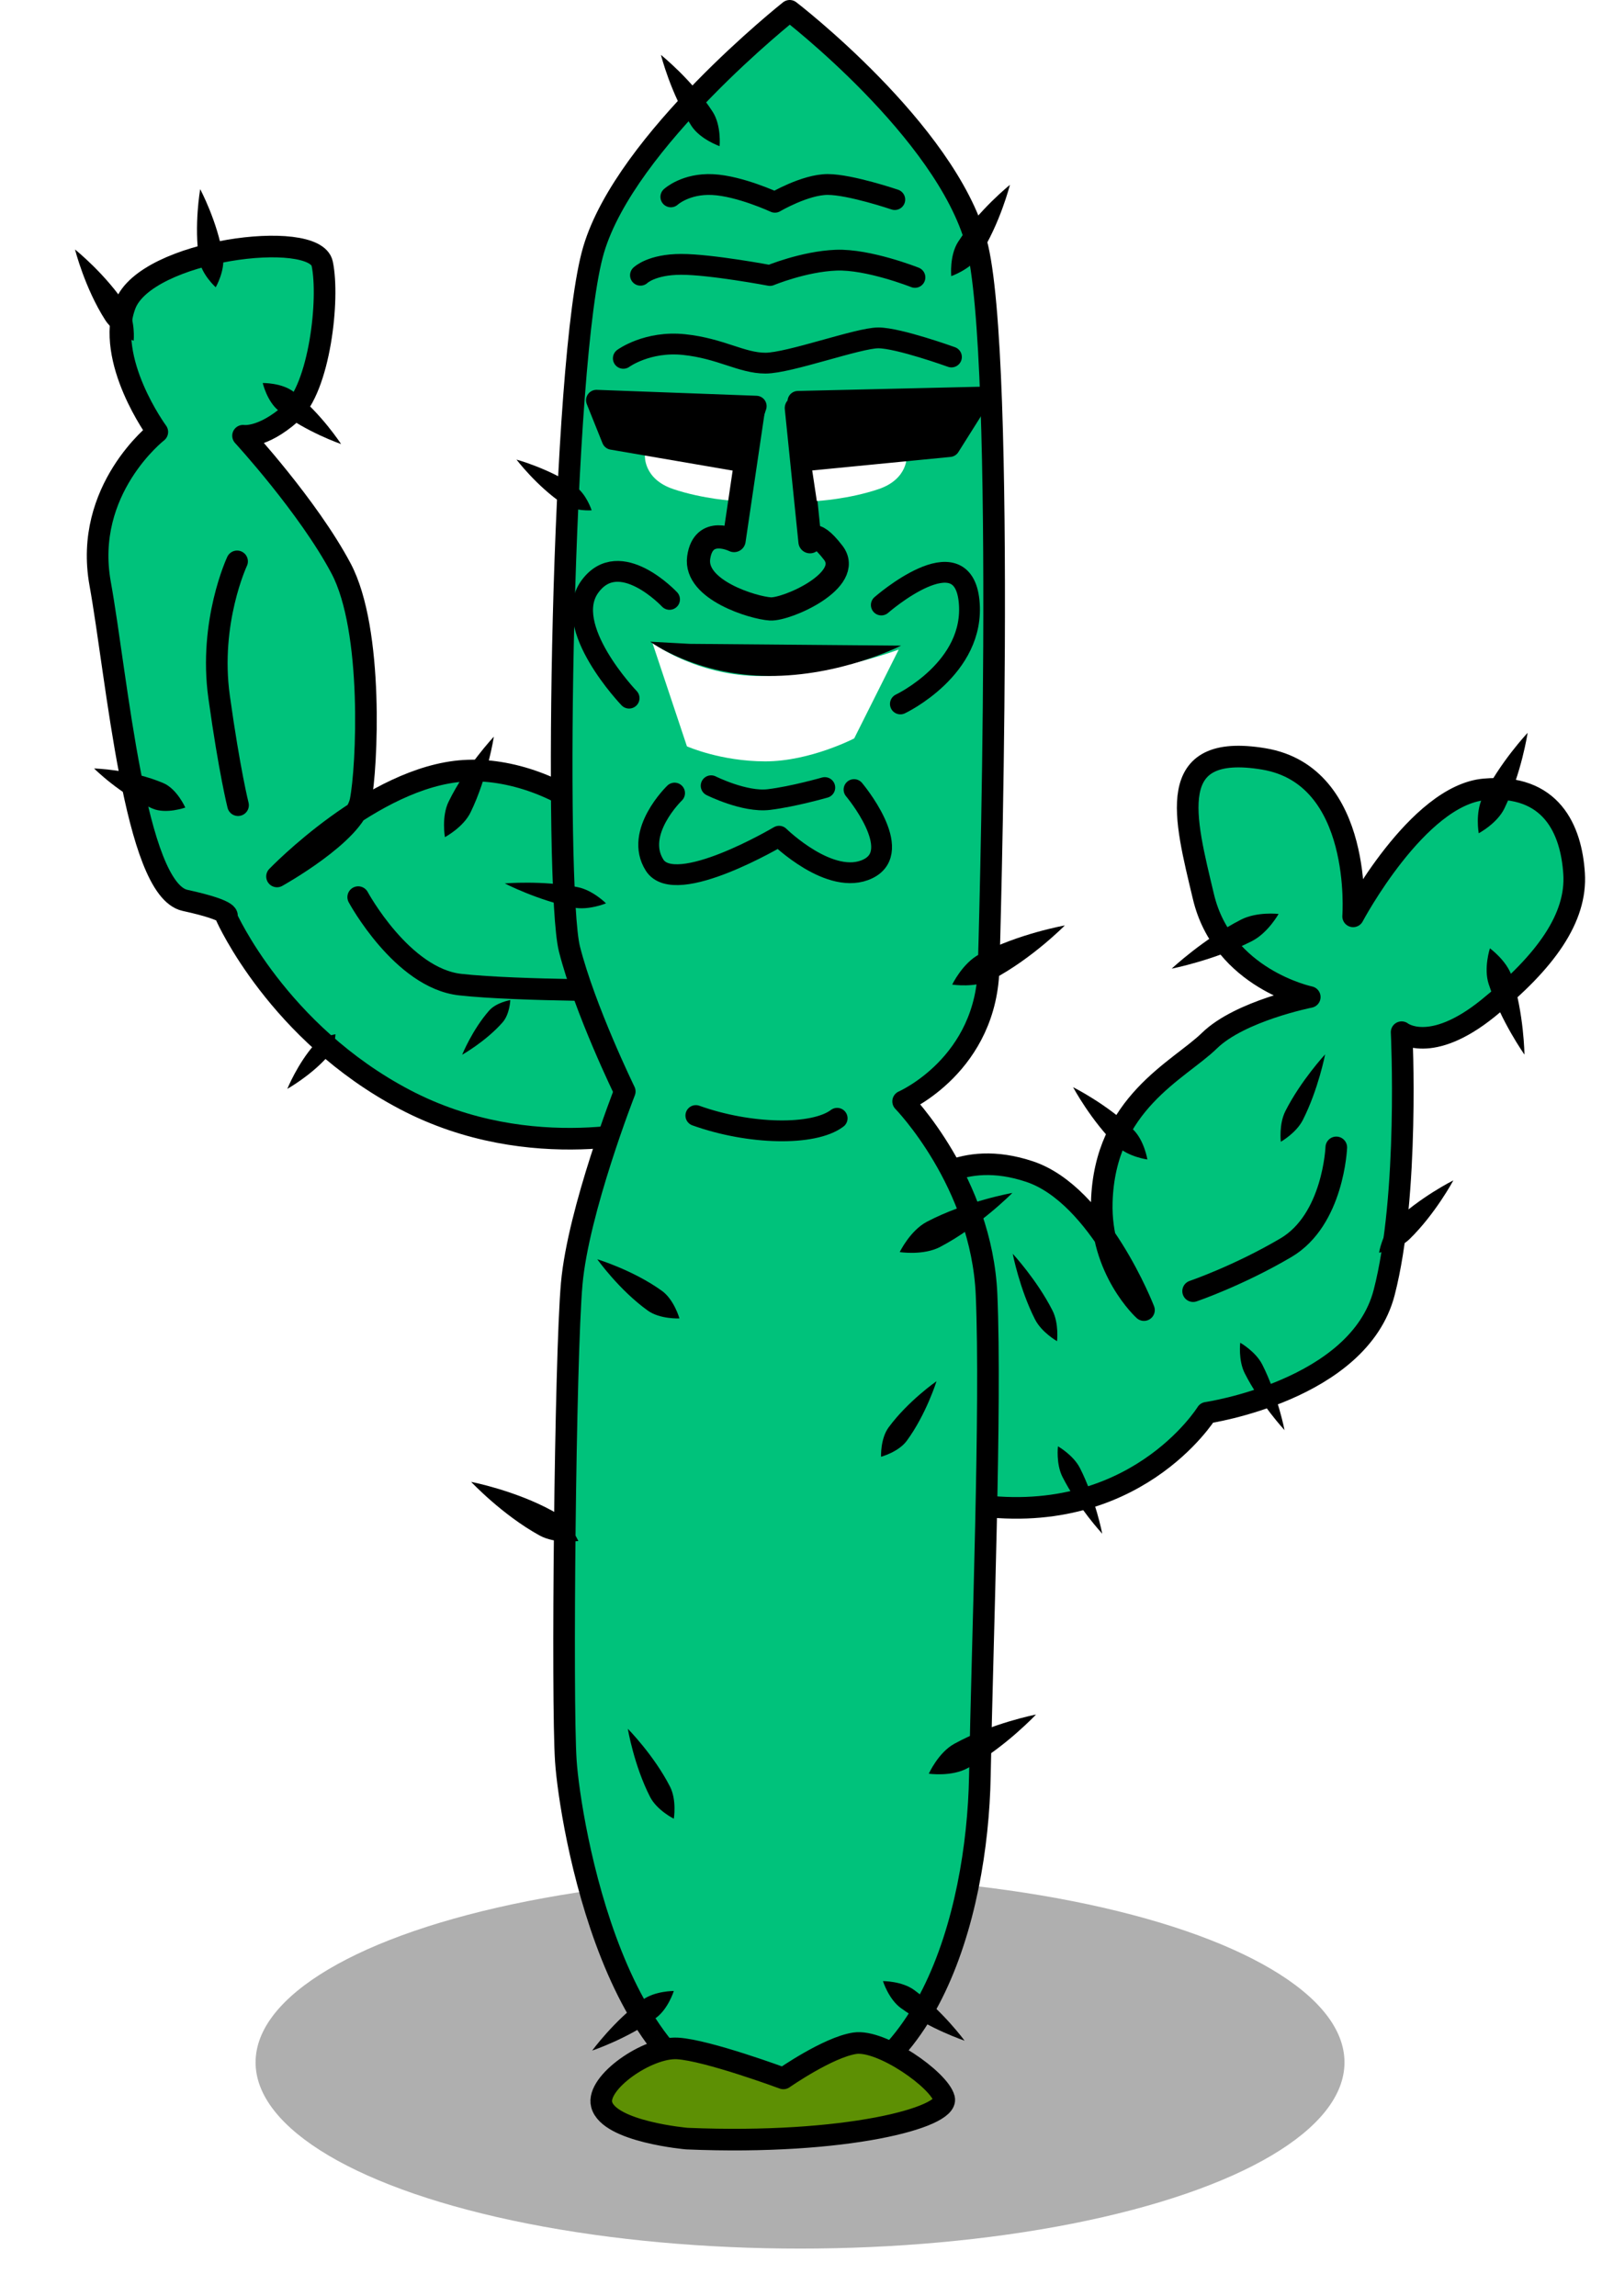 <?xml version="1.0" encoding="UTF-8" standalone="no"?>
<!-- Created with Inkscape (http://www.inkscape.org/) -->

<svg
   width="153.923mm"
   height="220.617mm"
   viewBox="0 0 153.923 220.617"
   version="1.1"
   id="svg5"
   inkscape:version="1.2.2 (b0a8486541, 2022-12-01)"
   sodipodi:docname="cactus.svg"
   xmlns:inkscape="http://www.inkscape.org/namespaces/inkscape"
   xmlns:sodipodi="http://sodipodi.sourceforge.net/DTD/sodipodi-0.dtd"
   xmlns="http://www.w3.org/2000/svg"
   xmlns:svg="http://www.w3.org/2000/svg">
  <sodipodi:namedview
     id="namedview7"
     pagecolor="#ffffff"
     bordercolor="#000000"
     borderopacity="0.25"
     inkscape:showpageshadow="2"
     inkscape:pageopacity="0.0"
     inkscape:pagecheckerboard="0"
     inkscape:deskcolor="#d1d1d1"
     inkscape:document-units="mm"
     showgrid="false"
     inkscape:zoom="0.68506594"
     inkscape:cx="923.26879"
     inkscape:cy="561.9897"
     inkscape:window-width="1920"
     inkscape:window-height="935"
     inkscape:window-x="0"
     inkscape:window-y="32"
     inkscape:window-maximized="1"
     inkscape:current-layer="layer1" />
  <defs
     id="defs2">
    <inkscape:path-effect
       effect="taper_stroke"
       id="path-effect1204-6"
       is_visible="true"
       lpeversion="1"
       stroke_width="2"
       attach_start="0.3"
       end_offset="0.7"
       start_smoothing="0.5"
       end_smoothing="0.5"
       jointype="extrapolated"
       start_shape="center"
       end_shape="center"
       miter_limit="100" />
    <inkscape:path-effect
       effect="taper_stroke"
       id="path-effect1204-6-5"
       is_visible="true"
       lpeversion="1"
       stroke_width="2.733"
       attach_start="0.3"
       end_offset="0.7"
       start_smoothing="0.5"
       end_smoothing="0.5"
       jointype="extrapolated"
       start_shape="center"
       end_shape="center"
       miter_limit="100" />
    <inkscape:path-effect
       effect="taper_stroke"
       id="path-effect1204-6-5-5"
       is_visible="true"
       lpeversion="1"
       stroke_width="2.733"
       attach_start="0.3"
       end_offset="0.7"
       start_smoothing="0.5"
       end_smoothing="0.5"
       jointype="extrapolated"
       start_shape="center"
       end_shape="center"
       miter_limit="100" />
    <inkscape:path-effect
       effect="taper_stroke"
       id="path-effect1204-6-5-5-2"
       is_visible="true"
       lpeversion="1"
       stroke_width="2.334"
       attach_start="0.3"
       end_offset="0.7"
       start_smoothing="0.5"
       end_smoothing="0.5"
       jointype="extrapolated"
       start_shape="center"
       end_shape="center"
       miter_limit="100" />
    <inkscape:path-effect
       effect="taper_stroke"
       id="path-effect1204-6-5-5-1"
       is_visible="true"
       lpeversion="1"
       stroke_width="2.168"
       attach_start="0.3"
       end_offset="0.7"
       start_smoothing="0.5"
       end_smoothing="0.5"
       jointype="extrapolated"
       start_shape="center"
       end_shape="center"
       miter_limit="100" />
    <inkscape:path-effect
       effect="taper_stroke"
       id="path-effect1204-6-5-7"
       is_visible="true"
       lpeversion="1"
       stroke_width="2.666"
       attach_start="0.3"
       end_offset="0.7"
       start_smoothing="0.5"
       end_smoothing="0.5"
       jointype="extrapolated"
       start_shape="center"
       end_shape="center"
       miter_limit="100" />
    <inkscape:path-effect
       effect="taper_stroke"
       id="path-effect1204-6-5-7-9"
       is_visible="true"
       lpeversion="1"
       stroke_width="2.666"
       attach_start="0.3"
       end_offset="0.7"
       start_smoothing="0.5"
       end_smoothing="0.5"
       jointype="extrapolated"
       start_shape="center"
       end_shape="center"
       miter_limit="100" />
    <inkscape:path-effect
       effect="taper_stroke"
       id="path-effect1204-6-5-7-9-6"
       is_visible="true"
       lpeversion="1"
       stroke_width="2.155"
       attach_start="0.3"
       end_offset="0.7"
       start_smoothing="0.5"
       end_smoothing="0.5"
       jointype="extrapolated"
       start_shape="center"
       end_shape="center"
       miter_limit="100" />
    <inkscape:path-effect
       effect="taper_stroke"
       id="path-effect1204-6-5-7-9-6-6"
       is_visible="true"
       lpeversion="1"
       stroke_width="2.155"
       attach_start="0.3"
       end_offset="0.7"
       start_smoothing="0.5"
       end_smoothing="0.5"
       jointype="extrapolated"
       start_shape="center"
       end_shape="center"
       miter_limit="100" />
    <inkscape:path-effect
       effect="taper_stroke"
       id="path-effect1204-6-5-7-9-6-6-6"
       is_visible="true"
       lpeversion="1"
       stroke_width="2.155"
       attach_start="0.3"
       end_offset="0.7"
       start_smoothing="0.5"
       end_smoothing="0.5"
       jointype="extrapolated"
       start_shape="center"
       end_shape="center"
       miter_limit="100" />
    <inkscape:path-effect
       effect="taper_stroke"
       id="path-effect1204-6-5-8"
       is_visible="true"
       lpeversion="1"
       stroke_width="2.067"
       attach_start="0.3"
       end_offset="0.7"
       start_smoothing="0.5"
       end_smoothing="0.5"
       jointype="extrapolated"
       start_shape="center"
       end_shape="center"
       miter_limit="100" />
    <inkscape:path-effect
       effect="taper_stroke"
       id="path-effect1204-6-5-8-9"
       is_visible="true"
       lpeversion="1"
       stroke_width="2.45"
       attach_start="0.3"
       end_offset="0.7"
       start_smoothing="0.5"
       end_smoothing="0.5"
       jointype="extrapolated"
       start_shape="center"
       end_shape="center"
       miter_limit="100" />
    <inkscape:path-effect
       effect="taper_stroke"
       id="path-effect1204-6-5-8-9-0"
       is_visible="true"
       lpeversion="1"
       stroke_width="2.45"
       attach_start="0.3"
       end_offset="0.7"
       start_smoothing="0.5"
       end_smoothing="0.5"
       jointype="extrapolated"
       start_shape="center"
       end_shape="center"
       miter_limit="100" />
    <inkscape:path-effect
       effect="taper_stroke"
       id="path-effect1204-6-5-8-9-0-3"
       is_visible="true"
       lpeversion="1"
       stroke_width="2.45"
       attach_start="0.3"
       end_offset="0.7"
       start_smoothing="0.5"
       end_smoothing="0.5"
       jointype="extrapolated"
       start_shape="center"
       end_shape="center"
       miter_limit="100" />
    <inkscape:path-effect
       effect="taper_stroke"
       id="path-effect1204-6-5-8-9-0-7"
       is_visible="true"
       lpeversion="1"
       stroke_width="2.315"
       attach_start="0.3"
       end_offset="0.7"
       start_smoothing="0.5"
       end_smoothing="0.5"
       jointype="extrapolated"
       start_shape="center"
       end_shape="center"
       miter_limit="100" />
    <inkscape:path-effect
       effect="taper_stroke"
       id="path-effect1204-6-5-8-9-0-7-3"
       is_visible="true"
       lpeversion="1"
       stroke_width="2.315"
       attach_start="0.3"
       end_offset="0.7"
       start_smoothing="0.5"
       end_smoothing="0.5"
       jointype="extrapolated"
       start_shape="center"
       end_shape="center"
       miter_limit="100" />
    <inkscape:path-effect
       effect="taper_stroke"
       id="path-effect1204-6-6"
       is_visible="true"
       lpeversion="1"
       stroke_width="2.66"
       attach_start="0.3"
       end_offset="0.7"
       start_smoothing="0.5"
       end_smoothing="0.5"
       jointype="extrapolated"
       start_shape="center"
       end_shape="center"
       miter_limit="100" />
    <inkscape:path-effect
       effect="taper_stroke"
       id="path-effect1204-6-5-8-91"
       is_visible="true"
       lpeversion="1"
       stroke_width="1.718"
       attach_start="0.3"
       end_offset="0.7"
       start_smoothing="0.5"
       end_smoothing="0.5"
       jointype="extrapolated"
       start_shape="center"
       end_shape="center"
       miter_limit="100" />
    <inkscape:path-effect
       effect="taper_stroke"
       id="path-effect1204-6-5-8-91-0"
       is_visible="true"
       lpeversion="1"
       stroke_width="1.718"
       attach_start="0.3"
       end_offset="0.7"
       start_smoothing="0.5"
       end_smoothing="0.5"
       jointype="extrapolated"
       start_shape="center"
       end_shape="center"
       miter_limit="100" />
    <inkscape:path-effect
       effect="taper_stroke"
       id="path-effect1204-6-5-8-91-0-3"
       is_visible="true"
       lpeversion="1"
       stroke_width="2.347"
       attach_start="0.3"
       end_offset="0.7"
       start_smoothing="0.5"
       end_smoothing="0.5"
       jointype="extrapolated"
       start_shape="center"
       end_shape="center"
       miter_limit="100" />
    <filter
       style="color-interpolation-filters:sRGB"
       inkscape:label="Blur"
       id="filter1453"
       x="-0.235"
       y="-0.128"
       width="1.471"
       height="1.256">
      <feGaussianBlur
         stdDeviation="10.228 2"
         result="blur"
         id="feGaussianBlur1451" />
    </filter>
    <inkscape:path-effect
       effect="taper_stroke"
       id="path-effect1204-6-5-8-91-0-3-2"
       is_visible="true"
       lpeversion="1"
       stroke_width="2.347"
       attach_start="0.3"
       end_offset="0.7"
       start_smoothing="0.5"
       end_smoothing="0.5"
       jointype="extrapolated"
       start_shape="center"
       end_shape="center"
       miter_limit="100" />
    <inkscape:path-effect
       effect="taper_stroke"
       id="path-effect1204-6-5-8-91-0-3-2-1"
       is_visible="true"
       lpeversion="1"
       stroke_width="2.347"
       attach_start="0.3"
       end_offset="0.7"
       start_smoothing="0.5"
       end_smoothing="0.5"
       jointype="extrapolated"
       start_shape="center"
       end_shape="center"
       miter_limit="100" />
    <inkscape:path-effect
       effect="taper_stroke"
       id="path-effect1204-6-5-8-91-0-3-2-1-7"
       is_visible="true"
       lpeversion="1"
       stroke_width="2.313"
       attach_start="0.3"
       end_offset="0.7"
       start_smoothing="0.5"
       end_smoothing="0.5"
       jointype="extrapolated"
       start_shape="center"
       end_shape="center"
       miter_limit="100" />
    <inkscape:path-effect
       effect="taper_stroke"
       id="path-effect1204-6-5-8-91-0-3-2-1-7-2"
       is_visible="true"
       lpeversion="1"
       stroke_width="2.217"
       attach_start="0.3"
       end_offset="0.7"
       start_smoothing="0.5"
       end_smoothing="0.5"
       jointype="extrapolated"
       start_shape="center"
       end_shape="center"
       miter_limit="100" />
    <inkscape:path-effect
       effect="taper_stroke"
       id="path-effect1204-6-5-8-91-0-3-2-1-7-2-2"
       is_visible="true"
       lpeversion="1"
       stroke_width="2.217"
       attach_start="0.3"
       end_offset="0.7"
       start_smoothing="0.5"
       end_smoothing="0.5"
       jointype="extrapolated"
       start_shape="center"
       end_shape="center"
       miter_limit="100" />
    <inkscape:path-effect
       effect="taper_stroke"
       id="path-effect1204-6-5-8-91-0-3-2-1-7-2-2-7"
       is_visible="true"
       lpeversion="1"
       stroke_width="1.882"
       attach_start="0.3"
       end_offset="0.7"
       start_smoothing="0.5"
       end_smoothing="0.5"
       jointype="extrapolated"
       start_shape="center"
       end_shape="center"
       miter_limit="100" />
    <inkscape:path-effect
       effect="taper_stroke"
       id="path-effect1204-6-5-8-91-0-3-2-1-7-2-2-7-9"
       is_visible="true"
       lpeversion="1"
       stroke_width="1.882"
       attach_start="0.3"
       end_offset="0.7"
       start_smoothing="0.5"
       end_smoothing="0.5"
       jointype="extrapolated"
       start_shape="center"
       end_shape="center"
       miter_limit="100" />
    <inkscape:path-effect
       effect="taper_stroke"
       id="path-effect1204-6-5-8-91-0-3-2-1-7-2-2-7-9-2"
       is_visible="true"
       lpeversion="1"
       stroke_width="1.882"
       attach_start="0.3"
       end_offset="0.7"
       start_smoothing="0.5"
       end_smoothing="0.5"
       jointype="extrapolated"
       start_shape="center"
       end_shape="center"
       miter_limit="100" />
    <inkscape:path-effect
       effect="taper_stroke"
       id="path-effect1204-6-5-8-91-0-3-2-1-7-2-2-7-9-2-9"
       is_visible="true"
       lpeversion="1"
       stroke_width="1.882"
       attach_start="0.3"
       end_offset="0.7"
       start_smoothing="0.5"
       end_smoothing="0.5"
       jointype="extrapolated"
       start_shape="center"
       end_shape="center"
       miter_limit="100" />
  </defs>
  <g
     inkscape:label="Layer 1"
     inkscape:groupmode="layer"
     id="layer1"
     transform="translate(-168.138,-17.849)">
    <g
       id="g8756"
       transform="translate(-16.2,-8.785)">
      <path
         style="font-variation-settings:normal;opacity:1;vector-effect:none;fill:#00c27b;fill-opacity:1;stroke:#000000;stroke-width:2.077;stroke-linecap:round;stroke-linejoin:round;stroke-miterlimit:4;stroke-dasharray:none;stroke-dashoffset:0;stroke-opacity:1;-inkscape-stroke:none;stop-color:#000000;stop-opacity:1"
         d="m 273.004,140.792 c 0,0 3.559,-3.838 10.268,-1.587 6.709,2.251 10.98,13.304 10.98,13.304 0,0 -4.244,-3.836 -4.053,-10.377 0.276,-9.507 7.4,-12.64 10.342,-15.509 2.943,-2.869 9.641,-4.193 9.641,-4.193 0,0 -8.333,-1.728 -10.216,-9.643 -1.814,-7.621 -3.818,-14.837 5.798,-13.235 9.616,1.603 8.585,15.127 8.585,15.127 0,0 6.175,-11.626 12.611,-12.2 6.435,-0.574 8.345,3.855 8.619,8.085 0.274,4.23 -2.687,8.433 -8.263,12.941 -5.576,4.508 -8.308,2.304 -8.308,2.304 0,0 0.76,15.596 -1.677,25.011 -2.437,9.415 -17.047,11.557 -17.047,11.557 0,0 -6.997,11.324 -22.87,8.759 -15.873,-2.565 -4.409,-30.344 -4.409,-30.344 z"
         id="path2356"
         sodipodi:nodetypes="cscsscszcssscscsc" />
      <ellipse
         style="fill:#000000;fill-opacity:0.315;stroke:none;stroke-width:1.87;stroke-linecap:round;stroke-linejoin:round;-inkscape-stroke:none;filter:url(#filter1453);stop-color:#000000"
         id="path751"
         cx="250.965"
         cy="224.539"
         rx="52.156"
         ry="18.716"
         transform="matrix(1.003,0,0,0.956,9.489,10.13)" />
      <path
         style="font-variation-settings:normal;opacity:1;vector-effect:none;fill:#00c27b;fill-opacity:1;stroke:#000000;stroke-width:2.077;stroke-linecap:round;stroke-linejoin:round;stroke-miterlimit:4;stroke-dasharray:none;stroke-dashoffset:0;stroke-opacity:1;-inkscape-stroke:none;stop-color:#000000;stop-opacity:1"
         d="m 247.962,120.417 c 1.583,-12.516 -10.309,-20.272 -19.044,-19.725 -8.734,0.546 -17.964,10.153 -17.964,10.153 0,0 7.398,-4.113 8.026,-7.265 0.628,-3.153 1.277,-16.402 -1.876,-22.337 -3.153,-5.935 -9.414,-12.744 -9.414,-12.744 0,0 1.832,0.309 4.598,-2.143 2.767,-2.452 3.722,-11.008 3.009,-14.385 -0.713,-3.377 -16.943,-1.332 -18.932,3.961 -1.989,5.293 3.088,12.205 3.088,12.205 0,0 -7.124,5.536 -5.493,14.571 1.632,9.035 3.314,29.376 8.151,30.434 4.837,1.057 3.979,1.588 3.979,1.588 0,0 4.957,11.151 17.157,17.556 12.2,6.405 24.574,2.683 24.574,2.683 z"
         id="path4609" />
      <path
         style="font-variation-settings:normal;opacity:1;vector-effect:none;fill:none;fill-opacity:1;stroke:#000000;stroke-width:2.077;stroke-linecap:round;stroke-linejoin:round;stroke-miterlimit:4;stroke-dasharray:none;stroke-dashoffset:0;stroke-opacity:1;-inkscape-stroke:none;stop-color:#000000;stop-opacity:1"
         d="m 218.755,112.831 c 0,0 4.209,7.79 9.805,8.407 5.596,0.617 18.061,0.567 18.061,0.567"
         id="path4784" />
      <path
         style="fill:#00c27b;fill-opacity:1;stroke:#000000;stroke-width:2.077;stroke-linecap:round;stroke-linejoin:round;stroke-opacity:1"
         d="m 260.215,27.673 c 0,0 -15.72,12.442 -18.838,22.946 -3.118,10.504 -3.806,61.367 -2.325,67.2 1.481,5.833 5.313,13.684 5.313,13.684 0,0 -4.465,11.414 -5.095,18.474 -0.63,7.06 -0.954,40.09 -0.564,45.866 0.39,5.776 4.767,32.913 19.664,33.076 14.898,0.163 19.871,-18.267 20.115,-31.609 0.244,-13.342 1.104,-35.398 0.644,-46.257 -0.46,-10.859 -8.017,-18.596 -8.017,-18.596 0,0 8.126,-3.536 8.221,-13.076 0,0 1.77,-58.677 -1.196,-69.453 -2.966,-10.776 -17.922,-22.255 -17.922,-22.255 z"
         id="path1761"
         sodipodi:nodetypes="czscsszssccsc" />
      <path
         style="fill:#00c27b;fill-opacity:1;stroke:#000000;stroke-width:2;stroke-linecap:round;stroke-linejoin:round;stroke-opacity:1"
         d="m 249.152,102.835 c 0,0 -3.915,3.777 -1.92,6.921 1.995,3.144 11.962,-2.777 11.962,-2.777 0,0 4.968,4.885 8.547,3.128 3.579,-1.758 -1.346,-7.609 -1.346,-7.609"
         id="path4063" />
      <path
         style="fill:#00c27b;fill-opacity:1;stroke:#000000;stroke-width:2;stroke-linecap:round;stroke-linejoin:round;stroke-opacity:1"
         d="m 248.668,84.225 c 0,0 -4.785,-5.11 -7.638,-1.251 -2.853,3.859 3.752,10.739 3.752,10.739"
         id="path4065" />
      <path
         style="fill:#00c27b;fill-opacity:1;stroke:#000000;stroke-width:2;stroke-linecap:round;stroke-linejoin:round;stroke-opacity:1"
         d="m 269.016,84.763 c 0,0 7.789,-6.816 8.434,-0.368 0.645,6.448 -6.601,9.875 -6.601,9.875"
         id="path4067" />
      <path
         style="fill:#ffffff;fill-opacity:1;stroke:none;stroke-width:2;stroke-linecap:round;stroke-linejoin:round;stroke-opacity:1"
         d="m 247.024,88.404 c 0,0 4.613,3.461 11.216,3.169 6.603,-0.292 12.449,-2.528 12.449,-2.528 l -4.278,8.537 c 0,0 -4.241,2.205 -8.537,2.205 -4.296,0 -7.534,-1.444 -7.534,-1.444 z"
         id="path4069"
         sodipodi:nodetypes="csccscc" />
      <path
         style="fill:#00c27b;fill-opacity:1;stroke:#000000;stroke-width:2;stroke-linecap:round;stroke-linejoin:round;stroke-opacity:1"
         d="m 252.666,102.13 c 0,0 3.209,1.611 5.549,1.327 2.341,-0.284 5.37,-1.153 5.37,-1.153"
         id="path4071" />
      <path
         style="fill:#ffffff;fill-opacity:1;stroke:none;stroke-width:2;stroke-linecap:round;stroke-linejoin:round"
         d="m 254.943,74.764 0.554,-3.676 -9.195,-0.703 c 0,0 -0.173,2.259 2.709,3.235 2.882,0.976 5.932,1.144 5.932,1.144 z"
         id="path1831-3" />
      <path
         style="fill:#00c27b;fill-opacity:1;stroke:#000000;stroke-width:2.23;stroke-linecap:round;stroke-linejoin:round;stroke-opacity:1"
         d="m 256.74,65.883 -1.873,12.687 c 0,0 -2.957,-1.479 -3.398,1.64 -0.441,3.12 5.288,4.836 6.883,4.931 1.595,0.095 8.074,-2.769 6.037,-5.407 -2.037,-2.638 -2.225,-1.05 -2.225,-1.05 l -1.311,-12.843"
         id="path4073"
         sodipodi:nodetypes="ccssscc" />
      <path
         style="fill:#ffffff;fill-opacity:1;stroke:none;stroke-width:2;stroke-linecap:round;stroke-linejoin:round"
         d="m 262.82,74.773 -0.554,-3.676 9.195,-0.703 c 0,0 0.173,2.259 -2.709,3.235 -2.882,0.976 -5.932,1.144 -5.932,1.144 z"
         id="path1831" />
      <path
         style="fill:#000000;fill-opacity:1;stroke:#000000;stroke-width:2;stroke-linecap:round;stroke-linejoin:round"
         d="m 261.005,65.198 17.559,-0.408 -2.992,4.751 -13.936,1.363 z"
         id="path1773" />
      <path
         style="fill:#000000;fill-opacity:1;stroke:#000000;stroke-width:2;stroke-linecap:round;stroke-linejoin:round"
         d="M 255.221,70.918 243.155,68.847 241.647,65.089 256.995,65.659 Z"
         id="path1775" />
      <path
         style="fill:none;fill-opacity:1;stroke:#000000;stroke-width:2;stroke-linecap:round;stroke-linejoin:round;stroke-opacity:1"
         d="m 244.228,61.064 c 0,0 2.311,-1.693 5.844,-1.321 3.532,0.372 5.517,1.782 7.809,1.782 2.291,0 8.913,-2.426 10.849,-2.426 1.936,0 7.024,1.836 7.024,1.836"
         id="path1860" />
      <path
         style="fill:none;fill-opacity:1;stroke:#000000;stroke-width:2;stroke-linecap:round;stroke-linejoin:round;stroke-opacity:1"
         d="m 245.875,53.08 c 0,0 1.057,-1.046 3.919,-1.046 2.861,0 8.523,1.068 8.523,1.068 0,0 3.235,-1.345 6.347,-1.469 3.112,-0.123 7.583,1.654 7.583,1.654"
         id="path1862" />
      <path
         style="fill:none;fill-opacity:1;stroke:#000000;stroke-width:2;stroke-linecap:round;stroke-linejoin:round;stroke-opacity:1"
         d="m 248.794,45.55 c 0,0 1.42,-1.311 4.022,-1.18 2.602,0.131 5.978,1.698 5.978,1.698 0,0 2.899,-1.708 5.069,-1.708 2.171,0 6.447,1.451 6.447,1.451"
         id="path1864" />
      <path
         style="fill:#000000;fill-rule:nonzero;stroke:none;stroke-width:2;stroke-linecap:round;stroke-linejoin:round;stroke-opacity:1"
         d="m 239.453,113.834 c 1.459,0.287 3.111,-0.407 3.111,-0.407 0,0 -1.266,-1.268 -2.725,-1.555 -3.405,-0.669 -7.002,-0.357 -7.002,-0.357 0,0 3.212,1.651 6.617,2.32 z"
         id="path312-7"
         inkscape:path-effect="#path-effect1204-6"
         inkscape:original-d="m 242.56392,113.42666 -9.72772,-1.91245" />
      <path
         style="fill:#000000;fill-rule:nonzero;stroke:none;stroke-width:2.66;stroke-linecap:round;stroke-linejoin:round;stroke-opacity:1"
         d="m 198.988,104.322 c 1.314,0.563 3.153,-0.096 3.153,-0.096 0,0 -0.79,-1.786 -2.105,-2.349 -3.067,-1.315 -6.658,-1.407 -6.658,-1.407 0,0 2.543,2.537 5.61,3.852 z"
         id="path312-7-2"
         inkscape:path-effect="#path-effect1204-6-6"
         inkscape:original-d="m 202.14077,104.22579 -8.76275,-3.7558" />
      <path
         style="fill:#000000;fill-rule:nonzero;stroke:none;stroke-width:2.733;stroke-linecap:round;stroke-linejoin:round;stroke-opacity:1"
         d="m 278.44,118.32 c -1.623,0.852 -2.611,2.914 -2.611,2.914 0,0 2.258,0.357 3.881,-0.495 3.787,-1.989 6.939,-5.187 6.939,-5.187 0,0 -4.422,0.779 -8.209,2.768 z"
         id="path312-7-3"
         inkscape:path-effect="#path-effect1204-6-5"
         inkscape:original-d="m 275.82956,121.23475 10.81973,-5.68266" />
      <path
         style="fill:#000000;fill-rule:nonzero;stroke:none;stroke-width:2.067;stroke-linecap:round;stroke-linejoin:round;stroke-opacity:1"
         d="m 238.439,75.06 c 1.083,0.731 2.745,0.605 2.745,0.605 0,0 -0.505,-1.588 -1.588,-2.319 -2.527,-1.705 -5.633,-2.554 -5.633,-2.554 0,0 1.949,2.562 4.477,4.268 z"
         id="path312-7-3-7"
         inkscape:path-effect="#path-effect1204-6-5-8"
         inkscape:original-d="m 241.18321,75.665189 -7.22143,-4.872717" />
      <path
         style="fill:#000000;fill-rule:nonzero;stroke:none;stroke-width:1.718;stroke-linecap:round;stroke-linejoin:round;stroke-opacity:1"
         d="m 215.825,128.147 c 0.694,-0.788 0.744,-2.143 0.744,-2.143 0,0 -1.338,0.22 -2.032,1.007 -1.619,1.838 -2.594,4.243 -2.594,4.243 0,0 2.264,-1.27 3.883,-3.108 z"
         id="path312-7-3-7-27"
         inkscape:path-effect="#path-effect1204-6-5-8-91"
         inkscape:original-d="m 216.56826,126.0041 -4.62649,5.2505" />
      <path
         style="fill:#000000;fill-rule:nonzero;stroke:none;stroke-width:1.718;stroke-linecap:round;stroke-linejoin:round;stroke-opacity:1"
         d="m 232.625,124.867 c 0.694,-0.788 0.744,-2.143 0.744,-2.143 0,0 -1.338,0.22 -2.032,1.007 -1.619,1.838 -2.594,4.243 -2.594,4.243 0,0 2.264,-1.27 3.883,-3.108 z"
         id="path312-7-3-7-27-9"
         inkscape:path-effect="#path-effect1204-6-5-8-91-0"
         inkscape:original-d="m 233.36859,122.72391 -4.62649,5.2505" />
      <path
         style="fill:#000000;fill-rule:nonzero;stroke:none;stroke-width:2.347;stroke-linecap:round;stroke-linejoin:round;stroke-opacity:1"
         d="m 227.442,103.658 c -0.705,1.448 -0.355,3.409 -0.355,3.409 0,0 1.76,-0.934 2.465,-2.381 1.645,-3.378 2.235,-7.269 2.235,-7.269 0,0 -2.7,2.864 -4.345,6.241 z"
         id="path312-7-3-7-27-9-6"
         inkscape:path-effect="#path-effect1204-6-5-8-91-0-3"
         inkscape:original-d="m 227.08669,107.06686 4.69961,-9.65013" />
      <path
         style="fill:#000000;fill-rule:nonzero;stroke:none;stroke-width:2.347;stroke-linecap:round;stroke-linejoin:round;stroke-opacity:1"
         d="m 326.77,103.287 c -0.705,1.448 -0.355,3.409 -0.355,3.409 0,0 1.76,-0.934 2.465,-2.381 1.645,-3.378 2.235,-7.269 2.235,-7.269 0,0 -2.7,2.864 -4.345,6.241 z"
         id="path312-7-3-7-27-9-6-6"
         inkscape:path-effect="#path-effect1204-6-5-8-91-0-3-2"
         inkscape:original-d="m 326.41541,106.69624 4.69961,-9.65014" />
      <path
         style="fill:#000000;fill-rule:nonzero;stroke:none;stroke-width:2.347;stroke-linecap:round;stroke-linejoin:round;stroke-opacity:1"
         d="m 329.603,120.451 c -0.498,-1.531 -2.112,-2.699 -2.112,-2.699 0,0 -0.618,1.894 -0.12,3.425 1.162,3.573 3.439,6.782 3.439,6.782 0,0 -0.046,-3.936 -1.207,-7.508 z"
         id="path312-7-3-7-27-9-6-6-8"
         inkscape:path-effect="#path-effect1204-6-5-8-91-0-3-2-1"
         inkscape:original-d="m 327.49107,117.75115 3.31898,10.20763" />
      <path
         style="fill:#000000;fill-rule:nonzero;stroke:none;stroke-width:2.313;stroke-linecap:round;stroke-linejoin:round;stroke-opacity:1"
         d="m 304.632,117.053 c 1.541,-0.788 2.555,-2.606 2.555,-2.606 0,0 -2.068,-0.241 -3.608,0.547 -3.595,1.839 -6.664,4.709 -6.664,4.709 0,0 4.122,-0.81 7.717,-2.649 z"
         id="path312-7-3-7-27-9-6-6-8-9"
         inkscape:path-effect="#path-effect1204-6-5-8-91-0-3-2-1-7"
         inkscape:original-d="m 307.18651,114.44698 -10.27211,5.25566"
         inkscape:transform-center-x="-52.937225"
         inkscape:transform-center-y="3.0004444" />
      <path
         style="fill:#000000;fill-rule:nonzero;stroke:none;stroke-width:2.217;stroke-linecap:round;stroke-linejoin:round;stroke-opacity:1"
         d="m 291.665,136.748 c 1.071,1.042 2.915,1.29 2.915,1.29 0,0 -0.298,-1.836 -1.369,-2.878 -2.498,-2.431 -5.77,-4.068 -5.77,-4.068 0,0 1.725,3.226 4.224,5.657 z"
         id="path312-7-3-7-27-9-6-6-8-9-0"
         inkscape:path-effect="#path-effect1204-6-5-8-91-0-3-2-1-7-2"
         inkscape:original-d="m 294.5797,138.0373 -7.13843,-6.94645"
         inkscape:transform-center-x="-36.787806"
         inkscape:transform-center-y="-3.9886897" />
      <path
         style="fill:#000000;fill-rule:nonzero;stroke:none;stroke-width:2.217;stroke-linecap:round;stroke-linejoin:round;stroke-opacity:1"
         d="m 318.21,144.113 c -1.071,1.042 -1.369,2.878 -1.369,2.878 0,0 1.844,-0.248 2.915,-1.29 2.498,-2.431 4.224,-5.657 4.224,-5.657 0,0 -3.271,1.637 -5.77,4.068 z"
         id="path312-7-3-7-27-9-6-6-8-9-0-3"
         inkscape:path-effect="#path-effect1204-6-5-8-91-0-3-2-1-7-2-2"
         inkscape:original-d="m 316.84174,146.99133 7.13843,-6.94645"
         inkscape:transform-center-x="36.787804"
         inkscape:transform-center-y="-3.9886897" />
      <path
         style="fill:#000000;fill-rule:nonzero;stroke:none;stroke-width:1.882;stroke-linecap:round;stroke-linejoin:round;stroke-opacity:1"
         d="m 307.84,133.391 c -0.638,1.259 -0.438,2.944 -0.438,2.944 0,0 1.478,-0.834 2.116,-2.093 1.49,-2.939 2.14,-6.303 2.14,-6.303 0,0 -2.329,2.513 -3.819,5.452 z"
         id="path312-7-3-7-27-9-6-6-8-9-0-3-5"
         inkscape:path-effect="#path-effect1204-6-5-8-91-0-3-2-1-7-2-2-7"
         inkscape:original-d="m 307.40267,136.33549 4.25622,-8.39617"
         inkscape:transform-center-x="21.949358"
         inkscape:transform-center-y="-4.821127" />
      <path
         style="fill:#000000;fill-rule:nonzero;stroke:none;stroke-width:1.882;stroke-linecap:round;stroke-linejoin:round;stroke-opacity:1"
         d="m 305.617,157.74 c -0.638,-1.259 -2.116,-2.093 -2.116,-2.093 0,0 -0.201,1.685 0.438,2.944 1.49,2.939 3.819,5.452 3.819,5.452 0,0 -0.65,-3.364 -2.14,-6.303 z"
         id="path312-7-3-7-27-9-6-6-8-9-0-3-5-2"
         inkscape:path-effect="#path-effect1204-6-5-8-91-0-3-2-1-7-2-2-7-9"
         inkscape:original-d="m 303.50117,155.64706 4.25622,8.39617"
         inkscape:transform-center-x="21.949358"
         inkscape:transform-center-y="4.821123" />
      <path
         style="fill:#000000;fill-rule:nonzero;stroke:none;stroke-width:1.882;stroke-linecap:round;stroke-linejoin:round;stroke-opacity:1"
         d="m 288.103,167.692 c -0.638,-1.259 -2.116,-2.093 -2.116,-2.093 0,0 -0.201,1.685 0.438,2.944 1.49,2.939 3.819,5.452 3.819,5.452 0,0 -0.65,-3.364 -2.14,-6.303 z"
         id="path312-7-3-7-27-9-6-6-8-9-0-3-5-2-8"
         inkscape:path-effect="#path-effect1204-6-5-8-91-0-3-2-1-7-2-2-7-9-2"
         inkscape:original-d="m 285.9871,165.59909 4.25622,8.39617"
         inkscape:transform-center-x="21.949358"
         inkscape:transform-center-y="4.821123" />
      <path
         style="fill:#000000;fill-rule:nonzero;stroke:none;stroke-width:1.882;stroke-linecap:round;stroke-linejoin:round;stroke-opacity:1"
         d="m 283.784,153.401 c 0.638,1.259 2.116,2.093 2.116,2.093 0,0 0.201,-1.685 -0.438,-2.944 -1.49,-2.939 -3.819,-5.452 -3.819,-5.452 0,0 0.65,3.364 2.14,6.303 z"
         id="path312-7-3-7-27-9-6-6-8-9-0-3-5-2-8-7"
         inkscape:path-effect="#path-effect1204-6-5-8-91-0-3-2-1-7-2-2-7-9-2-9"
         inkscape:original-d="m 285.90032,155.49453 -4.25622,-8.39617"
         inkscape:transform-center-x="-21.94936"
         inkscape:transform-center-y="-4.821127" />
      <path
         style="fill:#000000;fill-rule:nonzero;stroke:none;stroke-width:2.45;stroke-linecap:round;stroke-linejoin:round;stroke-opacity:1"
         d="m 276.395,49.872 c -0.845,1.315 -0.66,3.293 -0.66,3.293 0,0 1.876,-0.653 2.721,-1.968 1.973,-3.069 2.915,-6.799 2.915,-6.799 0,0 -3.003,2.406 -4.976,5.475 z"
         id="path312-7-3-7-2"
         inkscape:path-effect="#path-effect1204-6-5-8-9"
         inkscape:original-d="m 275.73447,53.164159 5.63604,-8.767218" />
      <path
         style="fill:#000000;fill-rule:nonzero;stroke:none;stroke-width:2.45;stroke-linecap:round;stroke-linejoin:round;stroke-opacity:1"
         d="m 250.757,38.709 c 0.845,1.315 2.721,1.968 2.721,1.968 0,0 0.185,-1.977 -0.66,-3.293 -1.973,-3.069 -4.976,-5.475 -4.976,-5.475 0,0 0.942,3.731 2.915,6.799 z"
         id="path312-7-3-7-2-2"
         inkscape:path-effect="#path-effect1204-6-5-8-9-0"
         inkscape:original-d="m 253.47772,40.676545 -5.63604,-8.767218" />
      <path
         style="fill:#000000;fill-rule:nonzero;stroke:none;stroke-width:2.45;stroke-linecap:round;stroke-linejoin:round;stroke-opacity:1"
         d="m 194.461,57.405 c 0.845,1.315 2.721,1.968 2.721,1.968 0,0 0.185,-1.977 -0.66,-3.293 -1.973,-3.069 -4.976,-5.475 -4.976,-5.475 0,0 0.942,3.731 2.915,6.799 z"
         id="path312-7-3-7-2-2-6"
         inkscape:path-effect="#path-effect1204-6-5-8-9-0-3"
         inkscape:original-d="m 197.18247,59.373026 -5.63604,-8.767218" />
      <path
         style="fill:#000000;fill-rule:nonzero;stroke:none;stroke-width:2.315;stroke-linecap:round;stroke-linejoin:round;stroke-opacity:1"
         d="m 212.551,64.281 c -1.129,-0.879 -2.97,-0.846 -2.97,-0.846 0,0 0.418,1.793 1.547,2.672 2.635,2.052 5.981,3.191 5.981,3.191 0,0 -1.923,-2.965 -4.558,-5.017 z"
         id="path312-7-3-7-2-2-5"
         inkscape:path-effect="#path-effect1204-6-5-8-9-0-7"
         inkscape:original-d="m 209.58156,63.435359 7.52757,5.862505" />
      <path
         style="fill:#000000;fill-rule:nonzero;stroke:none;stroke-width:2.315;stroke-linecap:round;stroke-linejoin:round;stroke-opacity:1"
         d="m 203.474,51.589 c 0.223,1.414 1.59,2.647 1.59,2.647 0,0 0.92,-1.594 0.696,-3.008 -0.521,-3.298 -2.186,-6.416 -2.186,-6.416 0,0 -0.622,3.479 -0.101,6.778 z"
         id="path312-7-3-7-2-2-5-5"
         inkscape:path-effect="#path-effect1204-6-5-8-9-0-7-3"
         inkscape:original-d="m 205.06382,54.235977 -1.4897,-9.424122" />
      <path
         style="fill:#000000;fill-rule:nonzero;stroke:none;stroke-width:2.666;stroke-linecap:round;stroke-linejoin:round;stroke-opacity:1"
         d="m 236.172,174.16 c 1.544,0.852 3.733,0.538 3.733,0.538 0,0 -0.9,-2.019 -2.445,-2.872 -3.604,-1.989 -7.852,-2.811 -7.852,-2.811 0,0 2.96,3.156 6.564,5.145 z"
         id="path312-7-3-0"
         inkscape:path-effect="#path-effect1204-6-5-7"
         inkscape:original-d="M 239.90461,174.69833 229.608,169.01567" />
      <path
         style="fill:#000000;fill-rule:nonzero;stroke:none;stroke-width:2.666;stroke-linecap:round;stroke-linejoin:round;stroke-opacity:1"
         d="m 276.026,194.181 c -1.544,0.852 -2.445,2.872 -2.445,2.872 0,0 2.189,0.315 3.733,-0.538 3.604,-1.989 6.564,-5.145 6.564,-5.145 0,0 -4.248,0.822 -7.852,2.811 z"
         id="path312-7-3-0-3"
         inkscape:path-effect="#path-effect1204-6-5-7-9"
         inkscape:original-d="m 273.58128,197.0526 10.29661,-5.68266" />
      <path
         style="fill:#000000;fill-rule:nonzero;stroke:none;stroke-width:2.155;stroke-linecap:round;stroke-linejoin:round;stroke-opacity:1"
         d="m 246.794,199.276 c 0.663,1.297 2.286,2.103 2.286,2.103 0,0 0.296,-1.787 -0.367,-3.084 -1.548,-3.026 -4.054,-5.561 -4.054,-5.561 0,0 0.588,3.516 2.136,6.542 z"
         id="path312-7-3-0-3-0"
         inkscape:path-effect="#path-effect1204-6-5-7-9-6"
         inkscape:original-d="m 249.07941,201.37955 -4.42168,-8.64548" />
      <path
         style="fill:#000000;fill-rule:nonzero;stroke:none;stroke-width:2.155;stroke-linecap:round;stroke-linejoin:round;stroke-opacity:1"
         d="m 247.362,220.518 c 1.177,-0.859 1.718,-2.587 1.718,-2.587 0,0 -1.812,-0.012 -2.988,0.847 -2.746,2.003 -4.856,4.877 -4.856,4.877 0,0 3.381,-1.133 6.126,-3.136 z"
         id="path312-7-3-0-3-0-2"
         inkscape:path-effect="#path-effect1204-6-5-7-9-6-6"
         inkscape:original-d="m 249.0806,217.93078 -7.84456,5.7235" />
      <path
         style="fill:#000000;fill-rule:nonzero;stroke:none;stroke-width:2.155;stroke-linecap:round;stroke-linejoin:round;stroke-opacity:1"
         d="m 272.162,217.83 c -1.177,-0.859 -2.988,-0.847 -2.988,-0.847 0,0 0.542,1.729 1.718,2.587 2.746,2.003 6.126,3.136 6.126,3.136 0,0 -2.111,-2.874 -4.856,-4.877 z"
         id="path312-7-3-0-3-0-2-1"
         inkscape:path-effect="#path-effect1204-6-5-7-9-6-6-6"
         inkscape:original-d="m 269.17318,216.98309 7.84456,5.7235" />
      <path
         style="fill:#000000;fill-rule:nonzero;stroke:none;stroke-width:2.733;stroke-linecap:round;stroke-linejoin:round;stroke-opacity:1"
         d="m 273.398,144.021 c -1.623,0.852 -2.611,2.914 -2.611,2.914 0,0 2.258,0.357 3.881,-0.495 3.787,-1.989 6.939,-5.187 6.939,-5.187 0,0 -4.422,0.779 -8.209,2.768 z"
         id="path312-7-3-6"
         inkscape:path-effect="#path-effect1204-6-5-5"
         inkscape:original-d="m 270.78782,146.93581 10.81973,-5.68266" />
      <path
         style="fill:#000000;fill-rule:nonzero;stroke:none;stroke-width:2.334;stroke-linecap:round;stroke-linejoin:round;stroke-opacity:1"
         d="m 246.569,152.552 c 1.184,0.852 3.05,0.758 3.05,0.758 0,0 -0.502,-1.799 -1.686,-2.652 -2.762,-1.989 -6.206,-3.031 -6.206,-3.031 0,0 2.08,2.936 4.843,4.925 z"
         id="path312-7-3-6-9"
         inkscape:path-effect="#path-effect1204-6-5-5-2"
         inkscape:original-d="m 249.6187,153.30995 -7.89217,-5.68266" />
      <path
         style="fill:#000000;fill-rule:nonzero;stroke:none;stroke-width:2.168;stroke-linecap:round;stroke-linejoin:round;stroke-opacity:1"
         d="m 269.716,163.782 c -0.799,1.089 -0.725,2.819 -0.725,2.819 0,0 1.673,-0.447 2.473,-1.536 1.865,-2.54 2.857,-5.722 2.857,-5.722 0,0 -2.739,1.899 -4.604,4.439 z"
         id="path312-7-3-6-2"
         inkscape:path-effect="#path-effect1204-6-5-5-1"
         inkscape:original-d="m 268.99052,166.60084 5.32987,-7.25815" />
      <path
         style="fill:none;fill-opacity:1;stroke:#000000;stroke-width:2;stroke-linecap:round;stroke-linejoin:round;stroke-opacity:1"
         d="m 251.197,133.817 c 5.149,1.848 11.319,1.972 13.576,0.263"
         id="path3531" />
      <path
         style="font-variation-settings:normal;opacity:1;vector-effect:none;fill:none;fill-opacity:1;stroke:#000000;stroke-width:2.077;stroke-linecap:round;stroke-linejoin:round;stroke-miterlimit:4;stroke-dasharray:none;stroke-dashoffset:0;stroke-opacity:1;-inkscape-stroke:none;stop-color:#000000;stop-opacity:1"
         d="m 207.118,80.571 c 0,0 -2.732,5.815 -1.728,13.021 1.004,7.205 1.82,10.406 1.82,10.406"
         id="path4786" />
      <path
         style="font-variation-settings:normal;opacity:1;vector-effect:none;fill:#000000;fill-opacity:1;stroke:none;stroke-width:2.077;stroke-linecap:round;stroke-linejoin:round;stroke-miterlimit:4;stroke-dasharray:none;stroke-dashoffset:0;stroke-opacity:1;-inkscape-stroke:none;stop-color:#000000;stop-opacity:1"
         d="m 246.812,88.289 3.79,0.207 20.309,0.171 c 0,0 -5.781,2.967 -12.76,2.914 -6.979,-0.053 -11.34,-3.292 -11.34,-3.292 z"
         id="path2650" />
      <path
         style="font-variation-settings:normal;opacity:1;vector-effect:none;fill:none;fill-opacity:1;stroke:#000000;stroke-width:2.077;stroke-linecap:round;stroke-linejoin:round;stroke-miterlimit:4;stroke-dasharray:none;stroke-dashoffset:0;stroke-opacity:1;-inkscape-stroke:none;stop-color:#000000;stop-opacity:1"
         d="m 312.731,136.877 c 0,0 -0.269,6.946 -4.838,9.638 -4.57,2.692 -8.918,4.175 -8.918,4.175"
         id="path6154" />
      <path
         style="font-variation-settings:normal;opacity:1;vector-effect:none;fill:#5d9004;fill-opacity:1;stroke:#000000;stroke-width:2.077;stroke-linecap:round;stroke-linejoin:round;stroke-miterlimit:4;stroke-dasharray:none;stroke-dashoffset:0;stroke-opacity:1;-inkscape-stroke:none;stop-color:#000000;stop-opacity:1"
         d="m 250.349,232.116 c 0,0 -7.51,-0.65 -8.2,-3.271 -0.553,-2.103 4.412,-5.566 7.286,-5.394 2.875,0.172 10.172,2.879 10.172,2.879 0,0 4.287,-2.991 6.859,-3.378 2.572,-0.386 8.132,3.523 8.585,5.317 0.453,1.794 -9.376,4.486 -24.703,3.846 z"
         id="path6294"
         sodipodi:nodetypes="csscssc" />
    </g>
  </g>
</svg>
